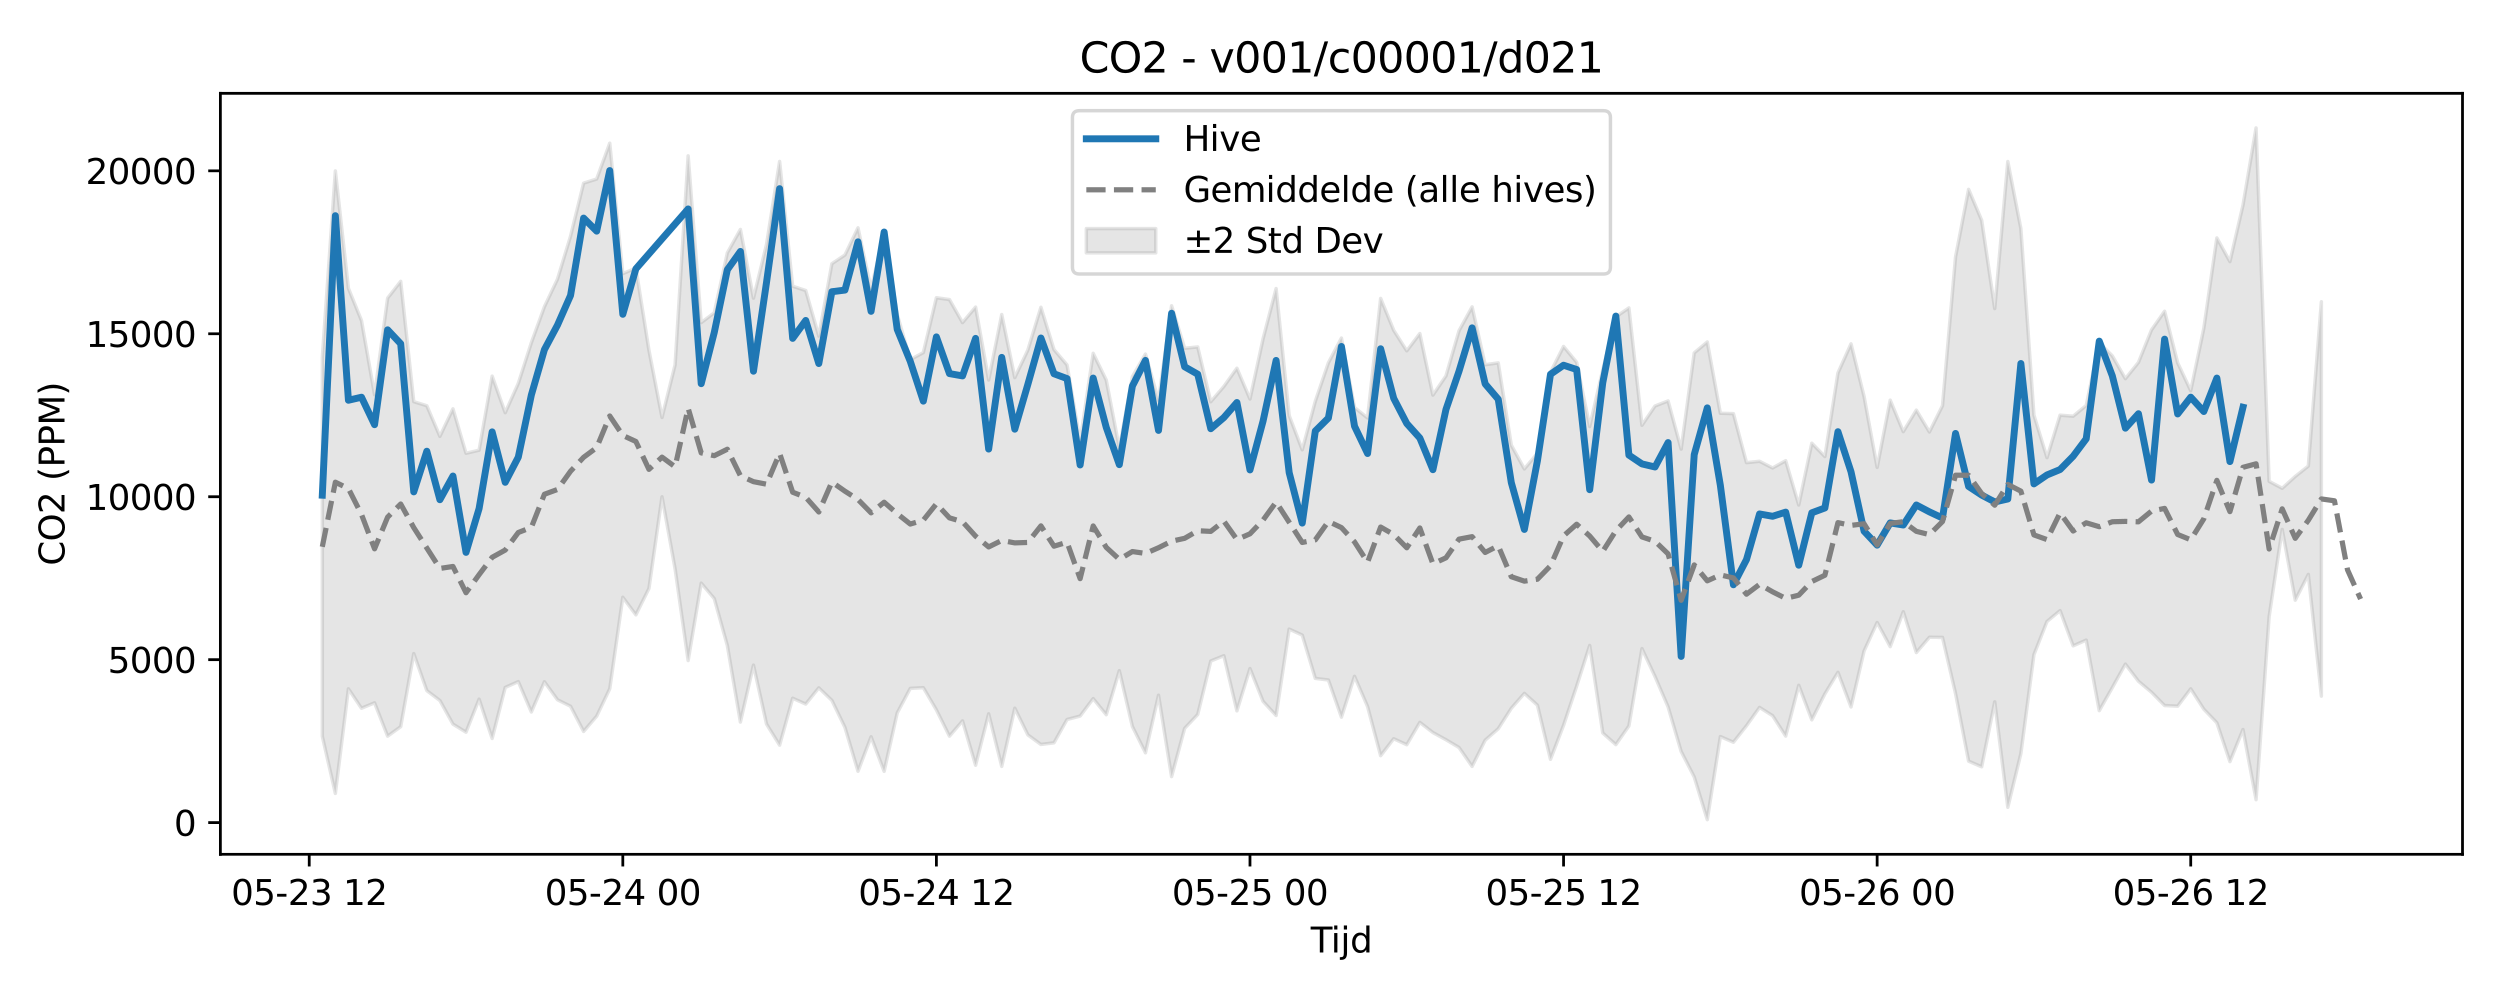 <?xml version="1.0" encoding="utf-8" standalone="no"?>
<!DOCTYPE svg PUBLIC "-//W3C//DTD SVG 1.1//EN"
  "http://www.w3.org/Graphics/SVG/1.1/DTD/svg11.dtd">
<svg xmlns:xlink="http://www.w3.org/1999/xlink" width="720pt" height="288pt" viewBox="0 0 720 288" xmlns="http://www.w3.org/2000/svg" version="1.1">
 <defs>
  <style type="text/css">*{stroke-linejoin: round; stroke-linecap: butt}</style>
 </defs>
 <g id="figure_1">
  <g id="patch_1">
   <path d="M 0 288 
L 720 288 
L 720 0 
L 0 0 
z
" style="fill: #ffffff"/>
  </g>
  <g id="axes_1">
   <g id="patch_2">
    <path d="M 63.47 246.04 
L 709.2 246.04 
L 709.2 26.88 
L 63.47 26.88 
z
" style="fill: #ffffff"/>
   </g>
   <g id="FillBetweenPolyCollection_1">
    <defs>
     <path id="m54218f4ecc" d="M 92.821 -185.079 
L 92.821 -75.959 
L 96.584 -59.486 
L 100.347 -89.623 
L 104.11 -84.018 
L 107.873 -85.587 
L 111.636 -75.989 
L 115.399 -78.716 
L 119.162 -99.769 
L 122.925 -89.097 
L 126.688 -86.252 
L 130.451 -79.451 
L 134.214 -77.128 
L 137.977 -86.646 
L 141.74 -75.32 
L 145.503 -90.018 
L 149.266 -91.692 
L 153.029 -82.939 
L 156.792 -91.651 
L 160.555 -86.461 
L 164.318 -84.599 
L 168.081 -77.345 
L 171.844 -81.739 
L 175.607 -89.632 
L 179.37 -115.986 
L 183.133 -110.92 
L 186.896 -118.518 
L 190.659 -144.926 
L 194.422 -124.191 
L 198.185 -97.761 
L 201.948 -120.062 
L 205.711 -115.601 
L 209.474 -102.078 
L 213.237 -80.038 
L 217 -96.441 
L 220.763 -79.465 
L 224.526 -73.389 
L 228.289 -86.907 
L 232.052 -85.23 
L 235.815 -89.901 
L 239.578 -86.297 
L 243.341 -78.518 
L 247.104 -65.874 
L 250.867 -75.801 
L 254.63 -65.845 
L 258.393 -82.658 
L 262.156 -89.741 
L 265.919 -89.949 
L 269.682 -83.546 
L 273.445 -75.983 
L 277.208 -80.384 
L 280.971 -67.61 
L 284.734 -82.421 
L 288.497 -67.273 
L 292.26 -84.042 
L 296.023 -76.355 
L 299.786 -73.593 
L 303.549 -74.068 
L 307.312 -80.785 
L 311.075 -81.765 
L 314.838 -86.803 
L 318.601 -82.158 
L 322.364 -94.852 
L 326.127 -78.767 
L 329.89 -71.197 
L 333.653 -87.785 
L 337.416 -64.334 
L 341.179 -78.233 
L 344.942 -82.218 
L 348.705 -97.63 
L 352.468 -99.153 
L 356.231 -83.278 
L 359.994 -95.453 
L 363.757 -86.013 
L 367.52 -81.934 
L 371.283 -106.818 
L 375.046 -105.091 
L 378.809 -92.616 
L 382.572 -92.169 
L 386.335 -81.452 
L 390.098 -93.22 
L 393.861 -84.517 
L 397.624 -70.357 
L 401.387 -75.244 
L 405.15 -73.518 
L 408.913 -79.952 
L 412.676 -77.027 
L 416.439 -74.959 
L 420.202 -72.713 
L 423.965 -67.268 
L 427.728 -74.823 
L 431.491 -78.122 
L 435.254 -83.999 
L 439.017 -88.312 
L 442.78 -84.907 
L 446.543 -69.321 
L 450.306 -79.116 
L 454.069 -90.372 
L 457.832 -102.108 
L 461.595 -76.895 
L 465.358 -73.546 
L 469.121 -78.922 
L 472.884 -101.211 
L 476.647 -93.155 
L 480.41 -84.427 
L 484.173 -71.583 
L 487.936 -64.232 
L 491.699 -51.922 
L 495.462 -75.877 
L 499.225 -74.23 
L 502.988 -78.981 
L 506.751 -84.261 
L 510.514 -81.881 
L 514.277 -76.004 
L 518.04 -90.632 
L 521.803 -80.676 
L 525.566 -88.156 
L 529.329 -94.372 
L 533.092 -84.393 
L 536.855 -100.509 
L 540.618 -108.717 
L 544.381 -101.761 
L 548.144 -111.822 
L 551.907 -100.062 
L 555.67 -104.466 
L 559.433 -104.424 
L 563.196 -88.262 
L 566.959 -68.783 
L 570.722 -67.159 
L 574.485 -85.879 
L 578.248 -55.49 
L 582.011 -70.963 
L 585.774 -99.455 
L 589.537 -109.019 
L 593.3 -112.147 
L 597.063 -102.001 
L 600.826 -103.649 
L 604.589 -83.324 
L 608.352 -89.969 
L 612.115 -96.734 
L 615.878 -91.802 
L 619.641 -88.619 
L 623.404 -84.802 
L 627.167 -84.621 
L 630.93 -89.616 
L 634.693 -83.756 
L 638.456 -79.841 
L 642.219 -68.648 
L 645.982 -77.904 
L 649.745 -57.687 
L 653.508 -110.406 
L 657.271 -135.53 
L 661.034 -115.142 
L 664.797 -122.575 
L 668.56 -87.506 
L 668.56 -201.1 
L 668.56 -201.1 
L 664.797 -153.776 
L 661.034 -150.794 
L 657.271 -147.369 
L 653.508 -149.376 
L 649.745 -251.158 
L 645.982 -228.921 
L 642.219 -212.655 
L 638.456 -219.477 
L 634.693 -193.408 
L 630.93 -175.469 
L 627.167 -183.516 
L 623.404 -198.36 
L 619.641 -192.999 
L 615.878 -183.628 
L 612.115 -178.939 
L 608.352 -185.508 
L 604.589 -189.29 
L 600.826 -171.221 
L 597.063 -168.132 
L 593.3 -168.428 
L 589.537 -156.187 
L 585.774 -168.435 
L 582.011 -222.148 
L 578.248 -241.485 
L 574.485 -199.131 
L 570.722 -224.558 
L 566.959 -233.47 
L 563.196 -214.023 
L 559.433 -171.155 
L 555.67 -163.593 
L 551.907 -169.887 
L 548.144 -163.686 
L 544.381 -172.759 
L 540.618 -153.39 
L 536.855 -173.8 
L 533.092 -188.979 
L 529.329 -180.596 
L 525.566 -156.508 
L 521.803 -160.362 
L 518.04 -142.552 
L 514.277 -155.323 
L 510.514 -153.227 
L 506.751 -155.154 
L 502.988 -154.76 
L 499.225 -168.88 
L 495.462 -168.98 
L 491.699 -189.519 
L 487.936 -186.368 
L 484.173 -158.653 
L 480.41 -172.54 
L 476.647 -171.067 
L 472.884 -165.524 
L 469.121 -199.318 
L 465.358 -196.735 
L 461.595 -181.514 
L 457.832 -165.161 
L 454.069 -183.67 
L 450.306 -188.222 
L 446.543 -180.794 
L 442.78 -157.469 
L 439.017 -152.947 
L 435.254 -159.807 
L 431.491 -183.494 
L 427.728 -182.957 
L 423.965 -199.618 
L 420.202 -192.747 
L 416.439 -179.736 
L 412.676 -174.206 
L 408.913 -191.94 
L 405.15 -186.961 
L 401.387 -192.887 
L 397.624 -202.063 
L 393.861 -167.62 
L 390.098 -170.649 
L 386.335 -190.649 
L 382.572 -183.495 
L 378.809 -172.432 
L 375.046 -158.451 
L 371.283 -168.326 
L 367.52 -204.902 
L 363.757 -190.403 
L 359.994 -173.07 
L 356.231 -181.951 
L 352.468 -176.696 
L 348.705 -172.292 
L 344.942 -188.078 
L 341.179 -187.699 
L 337.416 -199.945 
L 333.653 -172.722 
L 329.89 -186.025 
L 326.127 -179.536 
L 322.364 -158.952 
L 318.601 -178.549 
L 314.838 -186.25 
L 311.075 -160.937 
L 307.312 -182.894 
L 303.549 -187.328 
L 299.786 -199.51 
L 296.023 -187.192 
L 292.26 -179.252 
L 288.497 -197.418 
L 284.734 -178.545 
L 280.971 -199.56 
L 277.208 -195.094 
L 273.445 -201.73 
L 269.682 -202.251 
L 265.919 -186.451 
L 262.156 -184.402 
L 258.393 -197.47 
L 254.63 -220.872 
L 250.867 -204.8 
L 247.104 -222.395 
L 243.341 -214.562 
L 239.578 -212.049 
L 235.815 -191.194 
L 232.052 -204.334 
L 228.289 -205.571 
L 224.526 -241.503 
L 220.763 -217.634 
L 217 -202.116 
L 213.237 -221.92 
L 209.474 -215.169 
L 205.711 -197.925 
L 201.948 -195.082 
L 198.185 -243.117 
L 194.422 -182.925 
L 190.659 -167.76 
L 186.896 -187.13 
L 183.133 -210.783 
L 179.37 -209.194 
L 175.607 -246.764 
L 171.844 -236.444 
L 168.081 -235.253 
L 164.318 -219.977 
L 160.555 -207.608 
L 156.792 -199.66 
L 153.029 -189.299 
L 149.266 -177.576 
L 145.503 -169.142 
L 141.74 -179.675 
L 137.977 -158.342 
L 134.214 -157.459 
L 130.451 -170.262 
L 126.688 -162.325 
L 122.925 -171.147 
L 119.162 -172.322 
L 115.399 -206.971 
L 111.636 -202.146 
L 107.873 -174.289 
L 104.11 -195.677 
L 100.347 -204.954 
L 96.584 -238.771 
L 92.821 -185.079 
z
" style="stroke: #808080; stroke-opacity: 0.2"/>
    </defs>
    <g clip-path="url(#pde37e05c4c)">
     <use xlink:href="#m54218f4ecc" x="0" y="288" style="fill: #808080; fill-opacity: 0.2; stroke: #808080; stroke-opacity: 0.2"/>
    </g>
   </g>
   <g id="matplotlib.axis_1">
    <g id="xtick_1">
     <g id="line2d_1">
      <defs>
       <path id="m084013960c" d="M 0 0 
L 0 3.5 
" style="stroke: #000000; stroke-width: 0.8"/>
      </defs>
      <g>
       <use xlink:href="#m084013960c" x="89.058" y="246.04" style="stroke: #000000; stroke-width: 0.8"/>
      </g>
     </g>
     <g id="text_1">
      <!-- 05-23 12 -->
      <g transform="translate(66.578 260.638) scale(0.1 -0.1)">
       <defs>
        <path id="DejaVuSans-30" d="M 2034 4250 
Q 1547 4250 1301 3770 
Q 1056 3291 1056 2328 
Q 1056 1369 1301 889 
Q 1547 409 2034 409 
Q 2525 409 2770 889 
Q 3016 1369 3016 2328 
Q 3016 3291 2770 3770 
Q 2525 4250 2034 4250 
z
M 2034 4750 
Q 2819 4750 3233 4129 
Q 3647 3509 3647 2328 
Q 3647 1150 3233 529 
Q 2819 -91 2034 -91 
Q 1250 -91 836 529 
Q 422 1150 422 2328 
Q 422 3509 836 4129 
Q 1250 4750 2034 4750 
z
" transform="scale(0.016)"/>
        <path id="DejaVuSans-35" d="M 691 4666 
L 3169 4666 
L 3169 4134 
L 1269 4134 
L 1269 2991 
Q 1406 3038 1543 3061 
Q 1681 3084 1819 3084 
Q 2600 3084 3056 2656 
Q 3513 2228 3513 1497 
Q 3513 744 3044 326 
Q 2575 -91 1722 -91 
Q 1428 -91 1123 -41 
Q 819 9 494 109 
L 494 744 
Q 775 591 1075 516 
Q 1375 441 1709 441 
Q 2250 441 2565 725 
Q 2881 1009 2881 1497 
Q 2881 1984 2565 2268 
Q 2250 2553 1709 2553 
Q 1456 2553 1204 2497 
Q 953 2441 691 2322 
L 691 4666 
z
" transform="scale(0.016)"/>
        <path id="DejaVuSans-2d" d="M 313 2009 
L 1997 2009 
L 1997 1497 
L 313 1497 
L 313 2009 
z
" transform="scale(0.016)"/>
        <path id="DejaVuSans-32" d="M 1228 531 
L 3431 531 
L 3431 0 
L 469 0 
L 469 531 
Q 828 903 1448 1529 
Q 2069 2156 2228 2338 
Q 2531 2678 2651 2914 
Q 2772 3150 2772 3378 
Q 2772 3750 2511 3984 
Q 2250 4219 1831 4219 
Q 1534 4219 1204 4116 
Q 875 4013 500 3803 
L 500 4441 
Q 881 4594 1212 4672 
Q 1544 4750 1819 4750 
Q 2544 4750 2975 4387 
Q 3406 4025 3406 3419 
Q 3406 3131 3298 2873 
Q 3191 2616 2906 2266 
Q 2828 2175 2409 1742 
Q 1991 1309 1228 531 
z
" transform="scale(0.016)"/>
        <path id="DejaVuSans-33" d="M 2597 2516 
Q 3050 2419 3304 2112 
Q 3559 1806 3559 1356 
Q 3559 666 3084 287 
Q 2609 -91 1734 -91 
Q 1441 -91 1130 -33 
Q 819 25 488 141 
L 488 750 
Q 750 597 1062 519 
Q 1375 441 1716 441 
Q 2309 441 2620 675 
Q 2931 909 2931 1356 
Q 2931 1769 2642 2001 
Q 2353 2234 1838 2234 
L 1294 2234 
L 1294 2753 
L 1863 2753 
Q 2328 2753 2575 2939 
Q 2822 3125 2822 3475 
Q 2822 3834 2567 4026 
Q 2313 4219 1838 4219 
Q 1578 4219 1281 4162 
Q 984 4106 628 3988 
L 628 4550 
Q 988 4650 1302 4700 
Q 1616 4750 1894 4750 
Q 2613 4750 3031 4423 
Q 3450 4097 3450 3541 
Q 3450 3153 3228 2886 
Q 3006 2619 2597 2516 
z
" transform="scale(0.016)"/>
        <path id="DejaVuSans-20" transform="scale(0.016)"/>
        <path id="DejaVuSans-31" d="M 794 531 
L 1825 531 
L 1825 4091 
L 703 3866 
L 703 4441 
L 1819 4666 
L 2450 4666 
L 2450 531 
L 3481 531 
L 3481 0 
L 794 0 
L 794 531 
z
" transform="scale(0.016)"/>
       </defs>
       <use xlink:href="#DejaVuSans-30"/>
       <use xlink:href="#DejaVuSans-35" transform="translate(63.623 0)"/>
       <use xlink:href="#DejaVuSans-2d" transform="translate(127.246 0)"/>
       <use xlink:href="#DejaVuSans-32" transform="translate(163.33 0)"/>
       <use xlink:href="#DejaVuSans-33" transform="translate(226.953 0)"/>
       <use xlink:href="#DejaVuSans-20" transform="translate(290.576 0)"/>
       <use xlink:href="#DejaVuSans-31" transform="translate(322.363 0)"/>
       <use xlink:href="#DejaVuSans-32" transform="translate(385.986 0)"/>
      </g>
     </g>
    </g>
    <g id="xtick_2">
     <g id="line2d_2">
      <g>
       <use xlink:href="#m084013960c" x="179.37" y="246.04" style="stroke: #000000; stroke-width: 0.8"/>
      </g>
     </g>
     <g id="text_2">
      <!-- 05-24 00 -->
      <g transform="translate(156.89 260.638) scale(0.1 -0.1)">
       <defs>
        <path id="DejaVuSans-34" d="M 2419 4116 
L 825 1625 
L 2419 1625 
L 2419 4116 
z
M 2253 4666 
L 3047 4666 
L 3047 1625 
L 3713 1625 
L 3713 1100 
L 3047 1100 
L 3047 0 
L 2419 0 
L 2419 1100 
L 313 1100 
L 313 1709 
L 2253 4666 
z
" transform="scale(0.016)"/>
       </defs>
       <use xlink:href="#DejaVuSans-30"/>
       <use xlink:href="#DejaVuSans-35" transform="translate(63.623 0)"/>
       <use xlink:href="#DejaVuSans-2d" transform="translate(127.246 0)"/>
       <use xlink:href="#DejaVuSans-32" transform="translate(163.33 0)"/>
       <use xlink:href="#DejaVuSans-34" transform="translate(226.953 0)"/>
       <use xlink:href="#DejaVuSans-20" transform="translate(290.576 0)"/>
       <use xlink:href="#DejaVuSans-30" transform="translate(322.363 0)"/>
       <use xlink:href="#DejaVuSans-30" transform="translate(385.986 0)"/>
      </g>
     </g>
    </g>
    <g id="xtick_3">
     <g id="line2d_3">
      <g>
       <use xlink:href="#m084013960c" x="269.682" y="246.04" style="stroke: #000000; stroke-width: 0.8"/>
      </g>
     </g>
     <g id="text_3">
      <!-- 05-24 12 -->
      <g transform="translate(247.202 260.638) scale(0.1 -0.1)">
       <use xlink:href="#DejaVuSans-30"/>
       <use xlink:href="#DejaVuSans-35" transform="translate(63.623 0)"/>
       <use xlink:href="#DejaVuSans-2d" transform="translate(127.246 0)"/>
       <use xlink:href="#DejaVuSans-32" transform="translate(163.33 0)"/>
       <use xlink:href="#DejaVuSans-34" transform="translate(226.953 0)"/>
       <use xlink:href="#DejaVuSans-20" transform="translate(290.576 0)"/>
       <use xlink:href="#DejaVuSans-31" transform="translate(322.363 0)"/>
       <use xlink:href="#DejaVuSans-32" transform="translate(385.986 0)"/>
      </g>
     </g>
    </g>
    <g id="xtick_4">
     <g id="line2d_4">
      <g>
       <use xlink:href="#m084013960c" x="359.994" y="246.04" style="stroke: #000000; stroke-width: 0.8"/>
      </g>
     </g>
     <g id="text_4">
      <!-- 05-25 00 -->
      <g transform="translate(337.514 260.638) scale(0.1 -0.1)">
       <use xlink:href="#DejaVuSans-30"/>
       <use xlink:href="#DejaVuSans-35" transform="translate(63.623 0)"/>
       <use xlink:href="#DejaVuSans-2d" transform="translate(127.246 0)"/>
       <use xlink:href="#DejaVuSans-32" transform="translate(163.33 0)"/>
       <use xlink:href="#DejaVuSans-35" transform="translate(226.953 0)"/>
       <use xlink:href="#DejaVuSans-20" transform="translate(290.576 0)"/>
       <use xlink:href="#DejaVuSans-30" transform="translate(322.363 0)"/>
       <use xlink:href="#DejaVuSans-30" transform="translate(385.986 0)"/>
      </g>
     </g>
    </g>
    <g id="xtick_5">
     <g id="line2d_5">
      <g>
       <use xlink:href="#m084013960c" x="450.306" y="246.04" style="stroke: #000000; stroke-width: 0.8"/>
      </g>
     </g>
     <g id="text_5">
      <!-- 05-25 12 -->
      <g transform="translate(427.825 260.638) scale(0.1 -0.1)">
       <use xlink:href="#DejaVuSans-30"/>
       <use xlink:href="#DejaVuSans-35" transform="translate(63.623 0)"/>
       <use xlink:href="#DejaVuSans-2d" transform="translate(127.246 0)"/>
       <use xlink:href="#DejaVuSans-32" transform="translate(163.33 0)"/>
       <use xlink:href="#DejaVuSans-35" transform="translate(226.953 0)"/>
       <use xlink:href="#DejaVuSans-20" transform="translate(290.576 0)"/>
       <use xlink:href="#DejaVuSans-31" transform="translate(322.363 0)"/>
       <use xlink:href="#DejaVuSans-32" transform="translate(385.986 0)"/>
      </g>
     </g>
    </g>
    <g id="xtick_6">
     <g id="line2d_6">
      <g>
       <use xlink:href="#m084013960c" x="540.618" y="246.04" style="stroke: #000000; stroke-width: 0.8"/>
      </g>
     </g>
     <g id="text_6">
      <!-- 05-26 00 -->
      <g transform="translate(518.137 260.638) scale(0.1 -0.1)">
       <defs>
        <path id="DejaVuSans-36" d="M 2113 2584 
Q 1688 2584 1439 2293 
Q 1191 2003 1191 1497 
Q 1191 994 1439 701 
Q 1688 409 2113 409 
Q 2538 409 2786 701 
Q 3034 994 3034 1497 
Q 3034 2003 2786 2293 
Q 2538 2584 2113 2584 
z
M 3366 4563 
L 3366 3988 
Q 3128 4100 2886 4159 
Q 2644 4219 2406 4219 
Q 1781 4219 1451 3797 
Q 1122 3375 1075 2522 
Q 1259 2794 1537 2939 
Q 1816 3084 2150 3084 
Q 2853 3084 3261 2657 
Q 3669 2231 3669 1497 
Q 3669 778 3244 343 
Q 2819 -91 2113 -91 
Q 1303 -91 875 529 
Q 447 1150 447 2328 
Q 447 3434 972 4092 
Q 1497 4750 2381 4750 
Q 2619 4750 2861 4703 
Q 3103 4656 3366 4563 
z
" transform="scale(0.016)"/>
       </defs>
       <use xlink:href="#DejaVuSans-30"/>
       <use xlink:href="#DejaVuSans-35" transform="translate(63.623 0)"/>
       <use xlink:href="#DejaVuSans-2d" transform="translate(127.246 0)"/>
       <use xlink:href="#DejaVuSans-32" transform="translate(163.33 0)"/>
       <use xlink:href="#DejaVuSans-36" transform="translate(226.953 0)"/>
       <use xlink:href="#DejaVuSans-20" transform="translate(290.576 0)"/>
       <use xlink:href="#DejaVuSans-30" transform="translate(322.363 0)"/>
       <use xlink:href="#DejaVuSans-30" transform="translate(385.986 0)"/>
      </g>
     </g>
    </g>
    <g id="xtick_7">
     <g id="line2d_7">
      <g>
       <use xlink:href="#m084013960c" x="630.93" y="246.04" style="stroke: #000000; stroke-width: 0.8"/>
      </g>
     </g>
     <g id="text_7">
      <!-- 05-26 12 -->
      <g transform="translate(608.449 260.638) scale(0.1 -0.1)">
       <use xlink:href="#DejaVuSans-30"/>
       <use xlink:href="#DejaVuSans-35" transform="translate(63.623 0)"/>
       <use xlink:href="#DejaVuSans-2d" transform="translate(127.246 0)"/>
       <use xlink:href="#DejaVuSans-32" transform="translate(163.33 0)"/>
       <use xlink:href="#DejaVuSans-36" transform="translate(226.953 0)"/>
       <use xlink:href="#DejaVuSans-20" transform="translate(290.576 0)"/>
       <use xlink:href="#DejaVuSans-31" transform="translate(322.363 0)"/>
       <use xlink:href="#DejaVuSans-32" transform="translate(385.986 0)"/>
      </g>
     </g>
    </g>
    <g id="text_8">
     <!-- Tijd -->
     <g transform="translate(377.485 274.317) scale(0.1 -0.1)">
      <defs>
       <path id="DejaVuSans-54" d="M -19 4666 
L 3928 4666 
L 3928 4134 
L 2272 4134 
L 2272 0 
L 1638 0 
L 1638 4134 
L -19 4134 
L -19 4666 
z
" transform="scale(0.016)"/>
       <path id="DejaVuSans-69" d="M 603 3500 
L 1178 3500 
L 1178 0 
L 603 0 
L 603 3500 
z
M 603 4863 
L 1178 4863 
L 1178 4134 
L 603 4134 
L 603 4863 
z
" transform="scale(0.016)"/>
       <path id="DejaVuSans-6a" d="M 603 3500 
L 1178 3500 
L 1178 -63 
Q 1178 -731 923 -1031 
Q 669 -1331 103 -1331 
L -116 -1331 
L -116 -844 
L 38 -844 
Q 366 -844 484 -692 
Q 603 -541 603 -63 
L 603 3500 
z
M 603 4863 
L 1178 4863 
L 1178 4134 
L 603 4134 
L 603 4863 
z
" transform="scale(0.016)"/>
       <path id="DejaVuSans-64" d="M 2906 2969 
L 2906 4863 
L 3481 4863 
L 3481 0 
L 2906 0 
L 2906 525 
Q 2725 213 2448 61 
Q 2172 -91 1784 -91 
Q 1150 -91 751 415 
Q 353 922 353 1747 
Q 353 2572 751 3078 
Q 1150 3584 1784 3584 
Q 2172 3584 2448 3432 
Q 2725 3281 2906 2969 
z
M 947 1747 
Q 947 1113 1208 752 
Q 1469 391 1925 391 
Q 2381 391 2643 752 
Q 2906 1113 2906 1747 
Q 2906 2381 2643 2742 
Q 2381 3103 1925 3103 
Q 1469 3103 1208 2742 
Q 947 2381 947 1747 
z
" transform="scale(0.016)"/>
      </defs>
      <use xlink:href="#DejaVuSans-54"/>
      <use xlink:href="#DejaVuSans-69" transform="translate(57.959 0)"/>
      <use xlink:href="#DejaVuSans-6a" transform="translate(85.742 0)"/>
      <use xlink:href="#DejaVuSans-64" transform="translate(113.525 0)"/>
     </g>
    </g>
   </g>
   <g id="matplotlib.axis_2">
    <g id="ytick_1">
     <g id="line2d_8">
      <defs>
       <path id="m8c868a009e" d="M 0 0 
L -3.5 0 
" style="stroke: #000000; stroke-width: 0.8"/>
      </defs>
      <g>
       <use xlink:href="#m8c868a009e" x="63.47" y="236.911" style="stroke: #000000; stroke-width: 0.8"/>
      </g>
     </g>
     <g id="text_9">
      <!-- 0 -->
      <g transform="translate(50.108 240.711) scale(0.1 -0.1)">
       <use xlink:href="#DejaVuSans-30"/>
      </g>
     </g>
    </g>
    <g id="ytick_2">
     <g id="line2d_9">
      <g>
       <use xlink:href="#m8c868a009e" x="63.47" y="189.983" style="stroke: #000000; stroke-width: 0.8"/>
      </g>
     </g>
     <g id="text_10">
      <!-- 5000 -->
      <g transform="translate(31.02 193.782) scale(0.1 -0.1)">
       <use xlink:href="#DejaVuSans-35"/>
       <use xlink:href="#DejaVuSans-30" transform="translate(63.623 0)"/>
       <use xlink:href="#DejaVuSans-30" transform="translate(127.246 0)"/>
       <use xlink:href="#DejaVuSans-30" transform="translate(190.869 0)"/>
      </g>
     </g>
    </g>
    <g id="ytick_3">
     <g id="line2d_10">
      <g>
       <use xlink:href="#m8c868a009e" x="63.47" y="143.054" style="stroke: #000000; stroke-width: 0.8"/>
      </g>
     </g>
     <g id="text_11">
      <!-- 10000 -->
      <g transform="translate(24.657 146.853) scale(0.1 -0.1)">
       <use xlink:href="#DejaVuSans-31"/>
       <use xlink:href="#DejaVuSans-30" transform="translate(63.623 0)"/>
       <use xlink:href="#DejaVuSans-30" transform="translate(127.246 0)"/>
       <use xlink:href="#DejaVuSans-30" transform="translate(190.869 0)"/>
       <use xlink:href="#DejaVuSans-30" transform="translate(254.492 0)"/>
      </g>
     </g>
    </g>
    <g id="ytick_4">
     <g id="line2d_11">
      <g>
       <use xlink:href="#m8c868a009e" x="63.47" y="96.126" style="stroke: #000000; stroke-width: 0.8"/>
      </g>
     </g>
     <g id="text_12">
      <!-- 15000 -->
      <g transform="translate(24.657 99.925) scale(0.1 -0.1)">
       <use xlink:href="#DejaVuSans-31"/>
       <use xlink:href="#DejaVuSans-35" transform="translate(63.623 0)"/>
       <use xlink:href="#DejaVuSans-30" transform="translate(127.246 0)"/>
       <use xlink:href="#DejaVuSans-30" transform="translate(190.869 0)"/>
       <use xlink:href="#DejaVuSans-30" transform="translate(254.492 0)"/>
      </g>
     </g>
    </g>
    <g id="ytick_5">
     <g id="line2d_12">
      <g>
       <use xlink:href="#m8c868a009e" x="63.47" y="49.197" style="stroke: #000000; stroke-width: 0.8"/>
      </g>
     </g>
     <g id="text_13">
      <!-- 20000 -->
      <g transform="translate(24.657 52.996) scale(0.1 -0.1)">
       <use xlink:href="#DejaVuSans-32"/>
       <use xlink:href="#DejaVuSans-30" transform="translate(63.623 0)"/>
       <use xlink:href="#DejaVuSans-30" transform="translate(127.246 0)"/>
       <use xlink:href="#DejaVuSans-30" transform="translate(190.869 0)"/>
       <use xlink:href="#DejaVuSans-30" transform="translate(254.492 0)"/>
      </g>
     </g>
    </g>
    <g id="text_14">
     <!-- CO2 (PPM) -->
     <g transform="translate(18.578 162.903) rotate(-90) scale(0.1 -0.1)">
      <defs>
       <path id="DejaVuSans-43" d="M 4122 4306 
L 4122 3641 
Q 3803 3938 3442 4084 
Q 3081 4231 2675 4231 
Q 1875 4231 1450 3742 
Q 1025 3253 1025 2328 
Q 1025 1406 1450 917 
Q 1875 428 2675 428 
Q 3081 428 3442 575 
Q 3803 722 4122 1019 
L 4122 359 
Q 3791 134 3420 21 
Q 3050 -91 2638 -91 
Q 1578 -91 968 557 
Q 359 1206 359 2328 
Q 359 3453 968 4101 
Q 1578 4750 2638 4750 
Q 3056 4750 3426 4639 
Q 3797 4528 4122 4306 
z
" transform="scale(0.016)"/>
       <path id="DejaVuSans-4f" d="M 2522 4238 
Q 1834 4238 1429 3725 
Q 1025 3213 1025 2328 
Q 1025 1447 1429 934 
Q 1834 422 2522 422 
Q 3209 422 3611 934 
Q 4013 1447 4013 2328 
Q 4013 3213 3611 3725 
Q 3209 4238 2522 4238 
z
M 2522 4750 
Q 3503 4750 4090 4092 
Q 4678 3434 4678 2328 
Q 4678 1225 4090 567 
Q 3503 -91 2522 -91 
Q 1538 -91 948 565 
Q 359 1222 359 2328 
Q 359 3434 948 4092 
Q 1538 4750 2522 4750 
z
" transform="scale(0.016)"/>
       <path id="DejaVuSans-28" d="M 1984 4856 
Q 1566 4138 1362 3434 
Q 1159 2731 1159 2009 
Q 1159 1288 1364 580 
Q 1569 -128 1984 -844 
L 1484 -844 
Q 1016 -109 783 600 
Q 550 1309 550 2009 
Q 550 2706 781 3412 
Q 1013 4119 1484 4856 
L 1984 4856 
z
" transform="scale(0.016)"/>
       <path id="DejaVuSans-50" d="M 1259 4147 
L 1259 2394 
L 2053 2394 
Q 2494 2394 2734 2622 
Q 2975 2850 2975 3272 
Q 2975 3691 2734 3919 
Q 2494 4147 2053 4147 
L 1259 4147 
z
M 628 4666 
L 2053 4666 
Q 2838 4666 3239 4311 
Q 3641 3956 3641 3272 
Q 3641 2581 3239 2228 
Q 2838 1875 2053 1875 
L 1259 1875 
L 1259 0 
L 628 0 
L 628 4666 
z
" transform="scale(0.016)"/>
       <path id="DejaVuSans-4d" d="M 628 4666 
L 1569 4666 
L 2759 1491 
L 3956 4666 
L 4897 4666 
L 4897 0 
L 4281 0 
L 4281 4097 
L 3078 897 
L 2444 897 
L 1241 4097 
L 1241 0 
L 628 0 
L 628 4666 
z
" transform="scale(0.016)"/>
       <path id="DejaVuSans-29" d="M 513 4856 
L 1013 4856 
Q 1481 4119 1714 3412 
Q 1947 2706 1947 2009 
Q 1947 1309 1714 600 
Q 1481 -109 1013 -844 
L 513 -844 
Q 928 -128 1133 580 
Q 1338 1288 1338 2009 
Q 1338 2731 1133 3434 
Q 928 4138 513 4856 
z
" transform="scale(0.016)"/>
      </defs>
      <use xlink:href="#DejaVuSans-43"/>
      <use xlink:href="#DejaVuSans-4f" transform="translate(69.824 0)"/>
      <use xlink:href="#DejaVuSans-32" transform="translate(148.535 0)"/>
      <use xlink:href="#DejaVuSans-20" transform="translate(212.158 0)"/>
      <use xlink:href="#DejaVuSans-28" transform="translate(243.945 0)"/>
      <use xlink:href="#DejaVuSans-50" transform="translate(282.959 0)"/>
      <use xlink:href="#DejaVuSans-50" transform="translate(343.262 0)"/>
      <use xlink:href="#DejaVuSans-4d" transform="translate(403.564 0)"/>
      <use xlink:href="#DejaVuSans-29" transform="translate(489.844 0)"/>
     </g>
    </g>
   </g>
   <g id="line2d_13">
    <path d="M 92.821 142.613 
L 96.584 62.121 
L 100.347 115.273 
L 104.11 114.4 
L 107.873 122.306 
L 111.636 94.993 
L 115.399 98.992 
L 119.162 141.656 
L 122.925 129.955 
L 126.688 143.913 
L 130.451 137.099 
L 134.214 159.08 
L 137.977 146.466 
L 141.74 124.383 
L 145.503 138.903 
L 149.266 131.665 
L 153.029 113.755 
L 156.792 100.693 
L 160.555 93.626 
L 164.318 85.088 
L 168.081 62.813 
L 171.844 66.567 
L 175.607 49.125 
L 179.37 90.513 
L 183.133 77.42 
L 198.185 60.182 
L 201.948 110.495 
L 205.711 95.732 
L 209.474 77.683 
L 213.237 72.417 
L 217 106.905 
L 220.763 81.278 
L 224.526 54.341 
L 228.289 97.449 
L 232.052 92.293 
L 235.815 104.695 
L 239.578 84.018 
L 243.341 83.54 
L 247.104 69.649 
L 250.867 89.662 
L 254.63 66.828 
L 258.393 94.849 
L 262.156 104.066 
L 265.919 115.526 
L 269.682 97.027 
L 273.445 107.595 
L 277.208 108.261 
L 280.971 97.459 
L 284.734 129.328 
L 288.497 102.93 
L 292.26 123.601 
L 296.023 110.688 
L 299.786 97.351 
L 303.549 107.642 
L 307.312 109.04 
L 311.075 133.909 
L 314.838 108.887 
L 318.601 123.1 
L 322.364 133.816 
L 326.127 111.187 
L 329.89 103.808 
L 333.653 123.957 
L 337.416 90.222 
L 341.179 105.627 
L 344.942 107.769 
L 348.705 123.466 
L 352.468 120.26 
L 356.231 115.926 
L 359.994 135.333 
L 363.757 121.286 
L 367.52 103.806 
L 371.283 136.121 
L 375.046 150.644 
L 378.809 124.13 
L 382.572 120.397 
L 386.335 99.789 
L 390.098 122.74 
L 393.861 130.609 
L 397.624 100.449 
L 401.387 114.713 
L 405.15 121.968 
L 408.913 126.151 
L 412.676 135.269 
L 416.439 117.919 
L 420.202 106.896 
L 423.965 94.422 
L 427.728 110.57 
L 431.491 114.982 
L 435.254 138.987 
L 439.017 152.473 
L 442.78 132.692 
L 446.543 107.792 
L 450.306 105.183 
L 454.069 106.422 
L 457.832 141.024 
L 461.595 110.229 
L 465.358 91.039 
L 469.121 131.069 
L 472.884 133.606 
L 476.647 134.491 
L 480.41 127.465 
L 484.173 189.044 
L 487.936 130.923 
L 491.699 117.469 
L 495.462 139.788 
L 499.225 168.414 
L 502.988 161.159 
L 506.751 148.019 
L 510.514 148.689 
L 514.277 147.497 
L 518.04 162.777 
L 521.803 147.688 
L 525.566 146.292 
L 529.329 124.333 
L 533.092 135.877 
L 536.855 152.984 
L 540.618 156.998 
L 544.381 150.597 
L 548.144 151.204 
L 551.907 145.435 
L 555.67 147.415 
L 559.433 149.183 
L 563.196 124.833 
L 566.959 140.101 
L 570.722 142.582 
L 574.485 144.565 
L 578.248 143.707 
L 582.011 104.695 
L 585.774 139.356 
L 589.537 136.788 
L 593.3 135.231 
L 597.063 131.4 
L 600.826 126.379 
L 604.589 98.252 
L 608.352 108.261 
L 612.115 123.313 
L 615.878 119.154 
L 619.641 138.258 
L 623.404 97.678 
L 627.167 119.215 
L 630.93 114.39 
L 634.693 118.514 
L 638.456 108.89 
L 642.219 132.933 
L 645.982 117.291 
L 645.982 117.291 
" clip-path="url(#pde37e05c4c)" style="fill: none; stroke: #1f77b4; stroke-width: 2; stroke-linecap: square"/>
   </g>
   <g id="line2d_14">
    <path d="M 92.821 157.481 
L 96.584 138.871 
L 100.347 140.712 
L 104.11 148.153 
L 107.873 158.062 
L 111.636 148.933 
L 115.399 145.156 
L 119.162 151.954 
L 126.688 163.712 
L 130.451 163.144 
L 134.214 170.707 
L 137.977 165.506 
L 141.74 160.502 
L 145.503 158.42 
L 149.266 153.366 
L 153.029 151.881 
L 156.792 142.345 
L 160.555 140.965 
L 164.318 135.712 
L 168.081 131.701 
L 171.844 128.908 
L 175.607 119.802 
L 179.37 125.41 
L 183.133 127.149 
L 186.896 135.176 
L 190.659 131.657 
L 194.422 134.442 
L 198.185 117.561 
L 201.948 130.428 
L 205.711 131.237 
L 209.474 129.376 
L 213.237 137.021 
L 217 138.721 
L 220.763 139.45 
L 224.526 130.554 
L 228.289 141.761 
L 232.052 143.218 
L 235.815 147.453 
L 239.578 138.827 
L 243.341 141.46 
L 247.104 143.866 
L 250.867 147.699 
L 254.63 144.641 
L 258.393 147.936 
L 262.156 150.928 
L 265.919 149.8 
L 269.682 145.102 
L 273.445 149.144 
L 277.208 150.261 
L 280.971 154.415 
L 284.734 157.517 
L 288.497 155.654 
L 292.26 156.353 
L 296.023 156.227 
L 299.786 151.449 
L 303.549 157.302 
L 307.312 156.16 
L 311.075 166.649 
L 314.838 151.474 
L 318.601 157.647 
L 322.364 161.098 
L 326.127 158.848 
L 329.89 159.389 
L 333.653 157.747 
L 337.416 155.861 
L 341.179 155.034 
L 344.942 152.852 
L 348.705 153.039 
L 352.468 150.075 
L 356.231 155.386 
L 359.994 153.738 
L 363.757 149.792 
L 367.52 144.582 
L 375.046 156.229 
L 378.809 155.476 
L 382.572 150.168 
L 386.335 151.95 
L 390.098 156.065 
L 393.861 161.932 
L 397.624 151.79 
L 401.387 153.935 
L 405.15 157.76 
L 408.913 152.054 
L 412.676 162.383 
L 416.439 160.652 
L 420.202 155.27 
L 423.965 154.557 
L 427.728 159.11 
L 431.491 157.192 
L 435.254 166.097 
L 439.017 167.371 
L 442.78 166.812 
L 446.543 162.943 
L 450.306 154.331 
L 454.069 150.979 
L 457.832 154.366 
L 461.595 158.796 
L 465.358 152.859 
L 469.121 148.88 
L 472.884 154.633 
L 476.647 155.889 
L 480.41 159.516 
L 484.173 172.882 
L 487.936 162.7 
L 491.699 167.28 
L 495.462 165.572 
L 499.225 166.445 
L 502.988 171.13 
L 506.751 168.292 
L 510.514 170.446 
L 514.277 172.336 
L 518.04 171.408 
L 521.803 167.481 
L 525.566 165.668 
L 529.329 150.516 
L 533.092 151.314 
L 536.855 150.845 
L 540.618 156.946 
L 544.381 150.74 
L 548.144 150.246 
L 551.907 153.026 
L 555.67 153.97 
L 559.433 150.211 
L 563.196 136.858 
L 566.959 136.873 
L 570.722 142.142 
L 574.485 145.495 
L 578.248 139.512 
L 582.011 141.445 
L 585.774 154.055 
L 589.537 155.397 
L 593.3 147.713 
L 597.063 152.933 
L 600.826 150.565 
L 604.589 151.693 
L 608.352 150.262 
L 612.115 150.163 
L 615.878 150.285 
L 619.641 147.191 
L 623.404 146.419 
L 627.167 153.931 
L 630.93 155.457 
L 634.693 149.418 
L 638.456 138.341 
L 642.219 147.348 
L 645.982 134.588 
L 649.745 133.577 
L 653.508 158.109 
L 657.271 146.55 
L 661.034 155.032 
L 664.797 149.824 
L 668.56 143.697 
L 672.323 144.227 
L 676.086 164.116 
L 679.849 172.522 
L 679.849 172.522 
" clip-path="url(#pde37e05c4c)" style="fill: none; stroke-dasharray: 5.55,2.4; stroke-dashoffset: 0; stroke: #808080; stroke-width: 1.5"/>
   </g>
   <g id="patch_3">
    <path d="M 63.47 246.04 
L 63.47 26.88 
" style="fill: none; stroke: #000000; stroke-width: 0.8; stroke-linejoin: miter; stroke-linecap: square"/>
   </g>
   <g id="patch_4">
    <path d="M 709.2 246.04 
L 709.2 26.88 
" style="fill: none; stroke: #000000; stroke-width: 0.8; stroke-linejoin: miter; stroke-linecap: square"/>
   </g>
   <g id="patch_5">
    <path d="M 63.47 246.04 
L 709.2 246.04 
" style="fill: none; stroke: #000000; stroke-width: 0.8; stroke-linejoin: miter; stroke-linecap: square"/>
   </g>
   <g id="patch_6">
    <path d="M 63.47 26.88 
L 709.2 26.88 
" style="fill: none; stroke: #000000; stroke-width: 0.8; stroke-linejoin: miter; stroke-linecap: square"/>
   </g>
   <g id="text_15">
    <!-- CO2 - v001/c00001/d021 -->
    <g transform="translate(310.932 20.88) scale(0.12 -0.12)">
     <defs>
      <path id="DejaVuSans-76" d="M 191 3500 
L 800 3500 
L 1894 563 
L 2988 3500 
L 3597 3500 
L 2284 0 
L 1503 0 
L 191 3500 
z
" transform="scale(0.016)"/>
      <path id="DejaVuSans-2f" d="M 1625 4666 
L 2156 4666 
L 531 -594 
L 0 -594 
L 1625 4666 
z
" transform="scale(0.016)"/>
      <path id="DejaVuSans-63" d="M 3122 3366 
L 3122 2828 
Q 2878 2963 2633 3030 
Q 2388 3097 2138 3097 
Q 1578 3097 1268 2742 
Q 959 2388 959 1747 
Q 959 1106 1268 751 
Q 1578 397 2138 397 
Q 2388 397 2633 464 
Q 2878 531 3122 666 
L 3122 134 
Q 2881 22 2623 -34 
Q 2366 -91 2075 -91 
Q 1284 -91 818 406 
Q 353 903 353 1747 
Q 353 2603 823 3093 
Q 1294 3584 2113 3584 
Q 2378 3584 2631 3529 
Q 2884 3475 3122 3366 
z
" transform="scale(0.016)"/>
     </defs>
     <use xlink:href="#DejaVuSans-43"/>
     <use xlink:href="#DejaVuSans-4f" transform="translate(69.824 0)"/>
     <use xlink:href="#DejaVuSans-32" transform="translate(148.535 0)"/>
     <use xlink:href="#DejaVuSans-20" transform="translate(212.158 0)"/>
     <use xlink:href="#DejaVuSans-2d" transform="translate(243.945 0)"/>
     <use xlink:href="#DejaVuSans-20" transform="translate(280.029 0)"/>
     <use xlink:href="#DejaVuSans-76" transform="translate(311.816 0)"/>
     <use xlink:href="#DejaVuSans-30" transform="translate(370.996 0)"/>
     <use xlink:href="#DejaVuSans-30" transform="translate(434.619 0)"/>
     <use xlink:href="#DejaVuSans-31" transform="translate(498.242 0)"/>
     <use xlink:href="#DejaVuSans-2f" transform="translate(561.865 0)"/>
     <use xlink:href="#DejaVuSans-63" transform="translate(595.557 0)"/>
     <use xlink:href="#DejaVuSans-30" transform="translate(650.537 0)"/>
     <use xlink:href="#DejaVuSans-30" transform="translate(714.16 0)"/>
     <use xlink:href="#DejaVuSans-30" transform="translate(777.783 0)"/>
     <use xlink:href="#DejaVuSans-30" transform="translate(841.406 0)"/>
     <use xlink:href="#DejaVuSans-31" transform="translate(905.029 0)"/>
     <use xlink:href="#DejaVuSans-2f" transform="translate(968.652 0)"/>
     <use xlink:href="#DejaVuSans-64" transform="translate(1002.344 0)"/>
     <use xlink:href="#DejaVuSans-30" transform="translate(1065.82 0)"/>
     <use xlink:href="#DejaVuSans-32" transform="translate(1129.443 0)"/>
     <use xlink:href="#DejaVuSans-31" transform="translate(1193.066 0)"/>
    </g>
   </g>
   <g id="legend_1">
    <g id="patch_7">
     <path d="M 310.863 78.914 
L 461.807 78.914 
Q 463.807 78.914 463.807 76.914 
L 463.807 33.88 
Q 463.807 31.88 461.807 31.88 
L 310.863 31.88 
Q 308.863 31.88 308.863 33.88 
L 308.863 76.914 
Q 308.863 78.914 310.863 78.914 
z
" style="fill: #ffffff; opacity: 0.8; stroke: #cccccc; stroke-linejoin: miter"/>
    </g>
    <g id="line2d_15">
     <path d="M 312.863 39.978 
L 322.863 39.978 
L 332.863 39.978 
" style="fill: none; stroke: #1f77b4; stroke-width: 2; stroke-linecap: square"/>
    </g>
    <g id="text_16">
     <!-- Hive -->
     <g transform="translate(340.863 43.478) scale(0.1 -0.1)">
      <defs>
       <path id="DejaVuSans-48" d="M 628 4666 
L 1259 4666 
L 1259 2753 
L 3553 2753 
L 3553 4666 
L 4184 4666 
L 4184 0 
L 3553 0 
L 3553 2222 
L 1259 2222 
L 1259 0 
L 628 0 
L 628 4666 
z
" transform="scale(0.016)"/>
       <path id="DejaVuSans-65" d="M 3597 1894 
L 3597 1613 
L 953 1613 
Q 991 1019 1311 708 
Q 1631 397 2203 397 
Q 2534 397 2845 478 
Q 3156 559 3463 722 
L 3463 178 
Q 3153 47 2828 -22 
Q 2503 -91 2169 -91 
Q 1331 -91 842 396 
Q 353 884 353 1716 
Q 353 2575 817 3079 
Q 1281 3584 2069 3584 
Q 2775 3584 3186 3129 
Q 3597 2675 3597 1894 
z
M 3022 2063 
Q 3016 2534 2758 2815 
Q 2500 3097 2075 3097 
Q 1594 3097 1305 2825 
Q 1016 2553 972 2059 
L 3022 2063 
z
" transform="scale(0.016)"/>
      </defs>
      <use xlink:href="#DejaVuSans-48"/>
      <use xlink:href="#DejaVuSans-69" transform="translate(75.195 0)"/>
      <use xlink:href="#DejaVuSans-76" transform="translate(102.979 0)"/>
      <use xlink:href="#DejaVuSans-65" transform="translate(162.158 0)"/>
     </g>
    </g>
    <g id="line2d_16">
     <path d="M 312.863 54.657 
L 322.863 54.657 
L 332.863 54.657 
" style="fill: none; stroke-dasharray: 5.55,2.4; stroke-dashoffset: 0; stroke: #808080; stroke-width: 1.5"/>
    </g>
    <g id="text_17">
     <!-- Gemiddelde (alle hives) -->
     <g transform="translate(340.863 58.157) scale(0.1 -0.1)">
      <defs>
       <path id="DejaVuSans-47" d="M 3809 666 
L 3809 1919 
L 2778 1919 
L 2778 2438 
L 4434 2438 
L 4434 434 
Q 4069 175 3628 42 
Q 3188 -91 2688 -91 
Q 1594 -91 976 548 
Q 359 1188 359 2328 
Q 359 3472 976 4111 
Q 1594 4750 2688 4750 
Q 3144 4750 3555 4637 
Q 3966 4525 4313 4306 
L 4313 3634 
Q 3963 3931 3569 4081 
Q 3175 4231 2741 4231 
Q 1884 4231 1454 3753 
Q 1025 3275 1025 2328 
Q 1025 1384 1454 906 
Q 1884 428 2741 428 
Q 3075 428 3337 486 
Q 3600 544 3809 666 
z
" transform="scale(0.016)"/>
       <path id="DejaVuSans-6d" d="M 3328 2828 
Q 3544 3216 3844 3400 
Q 4144 3584 4550 3584 
Q 5097 3584 5394 3201 
Q 5691 2819 5691 2113 
L 5691 0 
L 5113 0 
L 5113 2094 
Q 5113 2597 4934 2840 
Q 4756 3084 4391 3084 
Q 3944 3084 3684 2787 
Q 3425 2491 3425 1978 
L 3425 0 
L 2847 0 
L 2847 2094 
Q 2847 2600 2669 2842 
Q 2491 3084 2119 3084 
Q 1678 3084 1418 2786 
Q 1159 2488 1159 1978 
L 1159 0 
L 581 0 
L 581 3500 
L 1159 3500 
L 1159 2956 
Q 1356 3278 1631 3431 
Q 1906 3584 2284 3584 
Q 2666 3584 2933 3390 
Q 3200 3197 3328 2828 
z
" transform="scale(0.016)"/>
       <path id="DejaVuSans-6c" d="M 603 4863 
L 1178 4863 
L 1178 0 
L 603 0 
L 603 4863 
z
" transform="scale(0.016)"/>
       <path id="DejaVuSans-61" d="M 2194 1759 
Q 1497 1759 1228 1600 
Q 959 1441 959 1056 
Q 959 750 1161 570 
Q 1363 391 1709 391 
Q 2188 391 2477 730 
Q 2766 1069 2766 1631 
L 2766 1759 
L 2194 1759 
z
M 3341 1997 
L 3341 0 
L 2766 0 
L 2766 531 
Q 2569 213 2275 61 
Q 1981 -91 1556 -91 
Q 1019 -91 701 211 
Q 384 513 384 1019 
Q 384 1609 779 1909 
Q 1175 2209 1959 2209 
L 2766 2209 
L 2766 2266 
Q 2766 2663 2505 2880 
Q 2244 3097 1772 3097 
Q 1472 3097 1187 3025 
Q 903 2953 641 2809 
L 641 3341 
Q 956 3463 1253 3523 
Q 1550 3584 1831 3584 
Q 2591 3584 2966 3190 
Q 3341 2797 3341 1997 
z
" transform="scale(0.016)"/>
       <path id="DejaVuSans-68" d="M 3513 2113 
L 3513 0 
L 2938 0 
L 2938 2094 
Q 2938 2591 2744 2837 
Q 2550 3084 2163 3084 
Q 1697 3084 1428 2787 
Q 1159 2491 1159 1978 
L 1159 0 
L 581 0 
L 581 4863 
L 1159 4863 
L 1159 2956 
Q 1366 3272 1645 3428 
Q 1925 3584 2291 3584 
Q 2894 3584 3203 3211 
Q 3513 2838 3513 2113 
z
" transform="scale(0.016)"/>
       <path id="DejaVuSans-73" d="M 2834 3397 
L 2834 2853 
Q 2591 2978 2328 3040 
Q 2066 3103 1784 3103 
Q 1356 3103 1142 2972 
Q 928 2841 928 2578 
Q 928 2378 1081 2264 
Q 1234 2150 1697 2047 
L 1894 2003 
Q 2506 1872 2764 1633 
Q 3022 1394 3022 966 
Q 3022 478 2636 193 
Q 2250 -91 1575 -91 
Q 1294 -91 989 -36 
Q 684 19 347 128 
L 347 722 
Q 666 556 975 473 
Q 1284 391 1588 391 
Q 1994 391 2212 530 
Q 2431 669 2431 922 
Q 2431 1156 2273 1281 
Q 2116 1406 1581 1522 
L 1381 1569 
Q 847 1681 609 1914 
Q 372 2147 372 2553 
Q 372 3047 722 3315 
Q 1072 3584 1716 3584 
Q 2034 3584 2315 3537 
Q 2597 3491 2834 3397 
z
" transform="scale(0.016)"/>
      </defs>
      <use xlink:href="#DejaVuSans-47"/>
      <use xlink:href="#DejaVuSans-65" transform="translate(77.49 0)"/>
      <use xlink:href="#DejaVuSans-6d" transform="translate(139.014 0)"/>
      <use xlink:href="#DejaVuSans-69" transform="translate(236.426 0)"/>
      <use xlink:href="#DejaVuSans-64" transform="translate(264.209 0)"/>
      <use xlink:href="#DejaVuSans-64" transform="translate(327.686 0)"/>
      <use xlink:href="#DejaVuSans-65" transform="translate(391.162 0)"/>
      <use xlink:href="#DejaVuSans-6c" transform="translate(452.686 0)"/>
      <use xlink:href="#DejaVuSans-64" transform="translate(480.469 0)"/>
      <use xlink:href="#DejaVuSans-65" transform="translate(543.945 0)"/>
      <use xlink:href="#DejaVuSans-20" transform="translate(605.469 0)"/>
      <use xlink:href="#DejaVuSans-28" transform="translate(637.256 0)"/>
      <use xlink:href="#DejaVuSans-61" transform="translate(676.27 0)"/>
      <use xlink:href="#DejaVuSans-6c" transform="translate(737.549 0)"/>
      <use xlink:href="#DejaVuSans-6c" transform="translate(765.332 0)"/>
      <use xlink:href="#DejaVuSans-65" transform="translate(793.115 0)"/>
      <use xlink:href="#DejaVuSans-20" transform="translate(854.639 0)"/>
      <use xlink:href="#DejaVuSans-68" transform="translate(886.426 0)"/>
      <use xlink:href="#DejaVuSans-69" transform="translate(949.805 0)"/>
      <use xlink:href="#DejaVuSans-76" transform="translate(977.588 0)"/>
      <use xlink:href="#DejaVuSans-65" transform="translate(1036.768 0)"/>
      <use xlink:href="#DejaVuSans-73" transform="translate(1098.291 0)"/>
      <use xlink:href="#DejaVuSans-29" transform="translate(1150.391 0)"/>
     </g>
    </g>
    <g id="patch_8">
     <path d="M 312.863 72.835 
L 332.863 72.835 
L 332.863 65.835 
L 312.863 65.835 
z
" style="fill: #808080; fill-opacity: 0.2; stroke: #808080; stroke-opacity: 0.2; stroke-linejoin: miter"/>
    </g>
    <g id="text_18">
     <!-- ±2 Std Dev -->
     <g transform="translate(340.863 72.835) scale(0.1 -0.1)">
      <defs>
       <path id="DejaVuSans-b1" d="M 2944 4013 
L 2944 2803 
L 4684 2803 
L 4684 2272 
L 2944 2272 
L 2944 1063 
L 2419 1063 
L 2419 2272 
L 678 2272 
L 678 2803 
L 2419 2803 
L 2419 4013 
L 2944 4013 
z
M 678 531 
L 4684 531 
L 4684 0 
L 678 0 
L 678 531 
z
" transform="scale(0.016)"/>
       <path id="DejaVuSans-53" d="M 3425 4513 
L 3425 3897 
Q 3066 4069 2747 4153 
Q 2428 4238 2131 4238 
Q 1616 4238 1336 4038 
Q 1056 3838 1056 3469 
Q 1056 3159 1242 3001 
Q 1428 2844 1947 2747 
L 2328 2669 
Q 3034 2534 3370 2195 
Q 3706 1856 3706 1288 
Q 3706 609 3251 259 
Q 2797 -91 1919 -91 
Q 1588 -91 1214 -16 
Q 841 59 441 206 
L 441 856 
Q 825 641 1194 531 
Q 1563 422 1919 422 
Q 2459 422 2753 634 
Q 3047 847 3047 1241 
Q 3047 1584 2836 1778 
Q 2625 1972 2144 2069 
L 1759 2144 
Q 1053 2284 737 2584 
Q 422 2884 422 3419 
Q 422 4038 858 4394 
Q 1294 4750 2059 4750 
Q 2388 4750 2728 4690 
Q 3069 4631 3425 4513 
z
" transform="scale(0.016)"/>
       <path id="DejaVuSans-74" d="M 1172 4494 
L 1172 3500 
L 2356 3500 
L 2356 3053 
L 1172 3053 
L 1172 1153 
Q 1172 725 1289 603 
Q 1406 481 1766 481 
L 2356 481 
L 2356 0 
L 1766 0 
Q 1100 0 847 248 
Q 594 497 594 1153 
L 594 3053 
L 172 3053 
L 172 3500 
L 594 3500 
L 594 4494 
L 1172 4494 
z
" transform="scale(0.016)"/>
       <path id="DejaVuSans-44" d="M 1259 4147 
L 1259 519 
L 2022 519 
Q 2988 519 3436 956 
Q 3884 1394 3884 2338 
Q 3884 3275 3436 3711 
Q 2988 4147 2022 4147 
L 1259 4147 
z
M 628 4666 
L 1925 4666 
Q 3281 4666 3915 4102 
Q 4550 3538 4550 2338 
Q 4550 1131 3912 565 
Q 3275 0 1925 0 
L 628 0 
L 628 4666 
z
" transform="scale(0.016)"/>
      </defs>
      <use xlink:href="#DejaVuSans-b1"/>
      <use xlink:href="#DejaVuSans-32" transform="translate(83.789 0)"/>
      <use xlink:href="#DejaVuSans-20" transform="translate(147.412 0)"/>
      <use xlink:href="#DejaVuSans-53" transform="translate(179.199 0)"/>
      <use xlink:href="#DejaVuSans-74" transform="translate(242.676 0)"/>
      <use xlink:href="#DejaVuSans-64" transform="translate(281.885 0)"/>
      <use xlink:href="#DejaVuSans-20" transform="translate(345.361 0)"/>
      <use xlink:href="#DejaVuSans-44" transform="translate(377.148 0)"/>
      <use xlink:href="#DejaVuSans-65" transform="translate(454.15 0)"/>
      <use xlink:href="#DejaVuSans-76" transform="translate(515.674 0)"/>
     </g>
    </g>
   </g>
  </g>
 </g>
 <defs>
  <clipPath id="pde37e05c4c">
   <rect x="63.47" y="26.88" width="645.73" height="219.16"/>
  </clipPath>
 </defs>
</svg>
